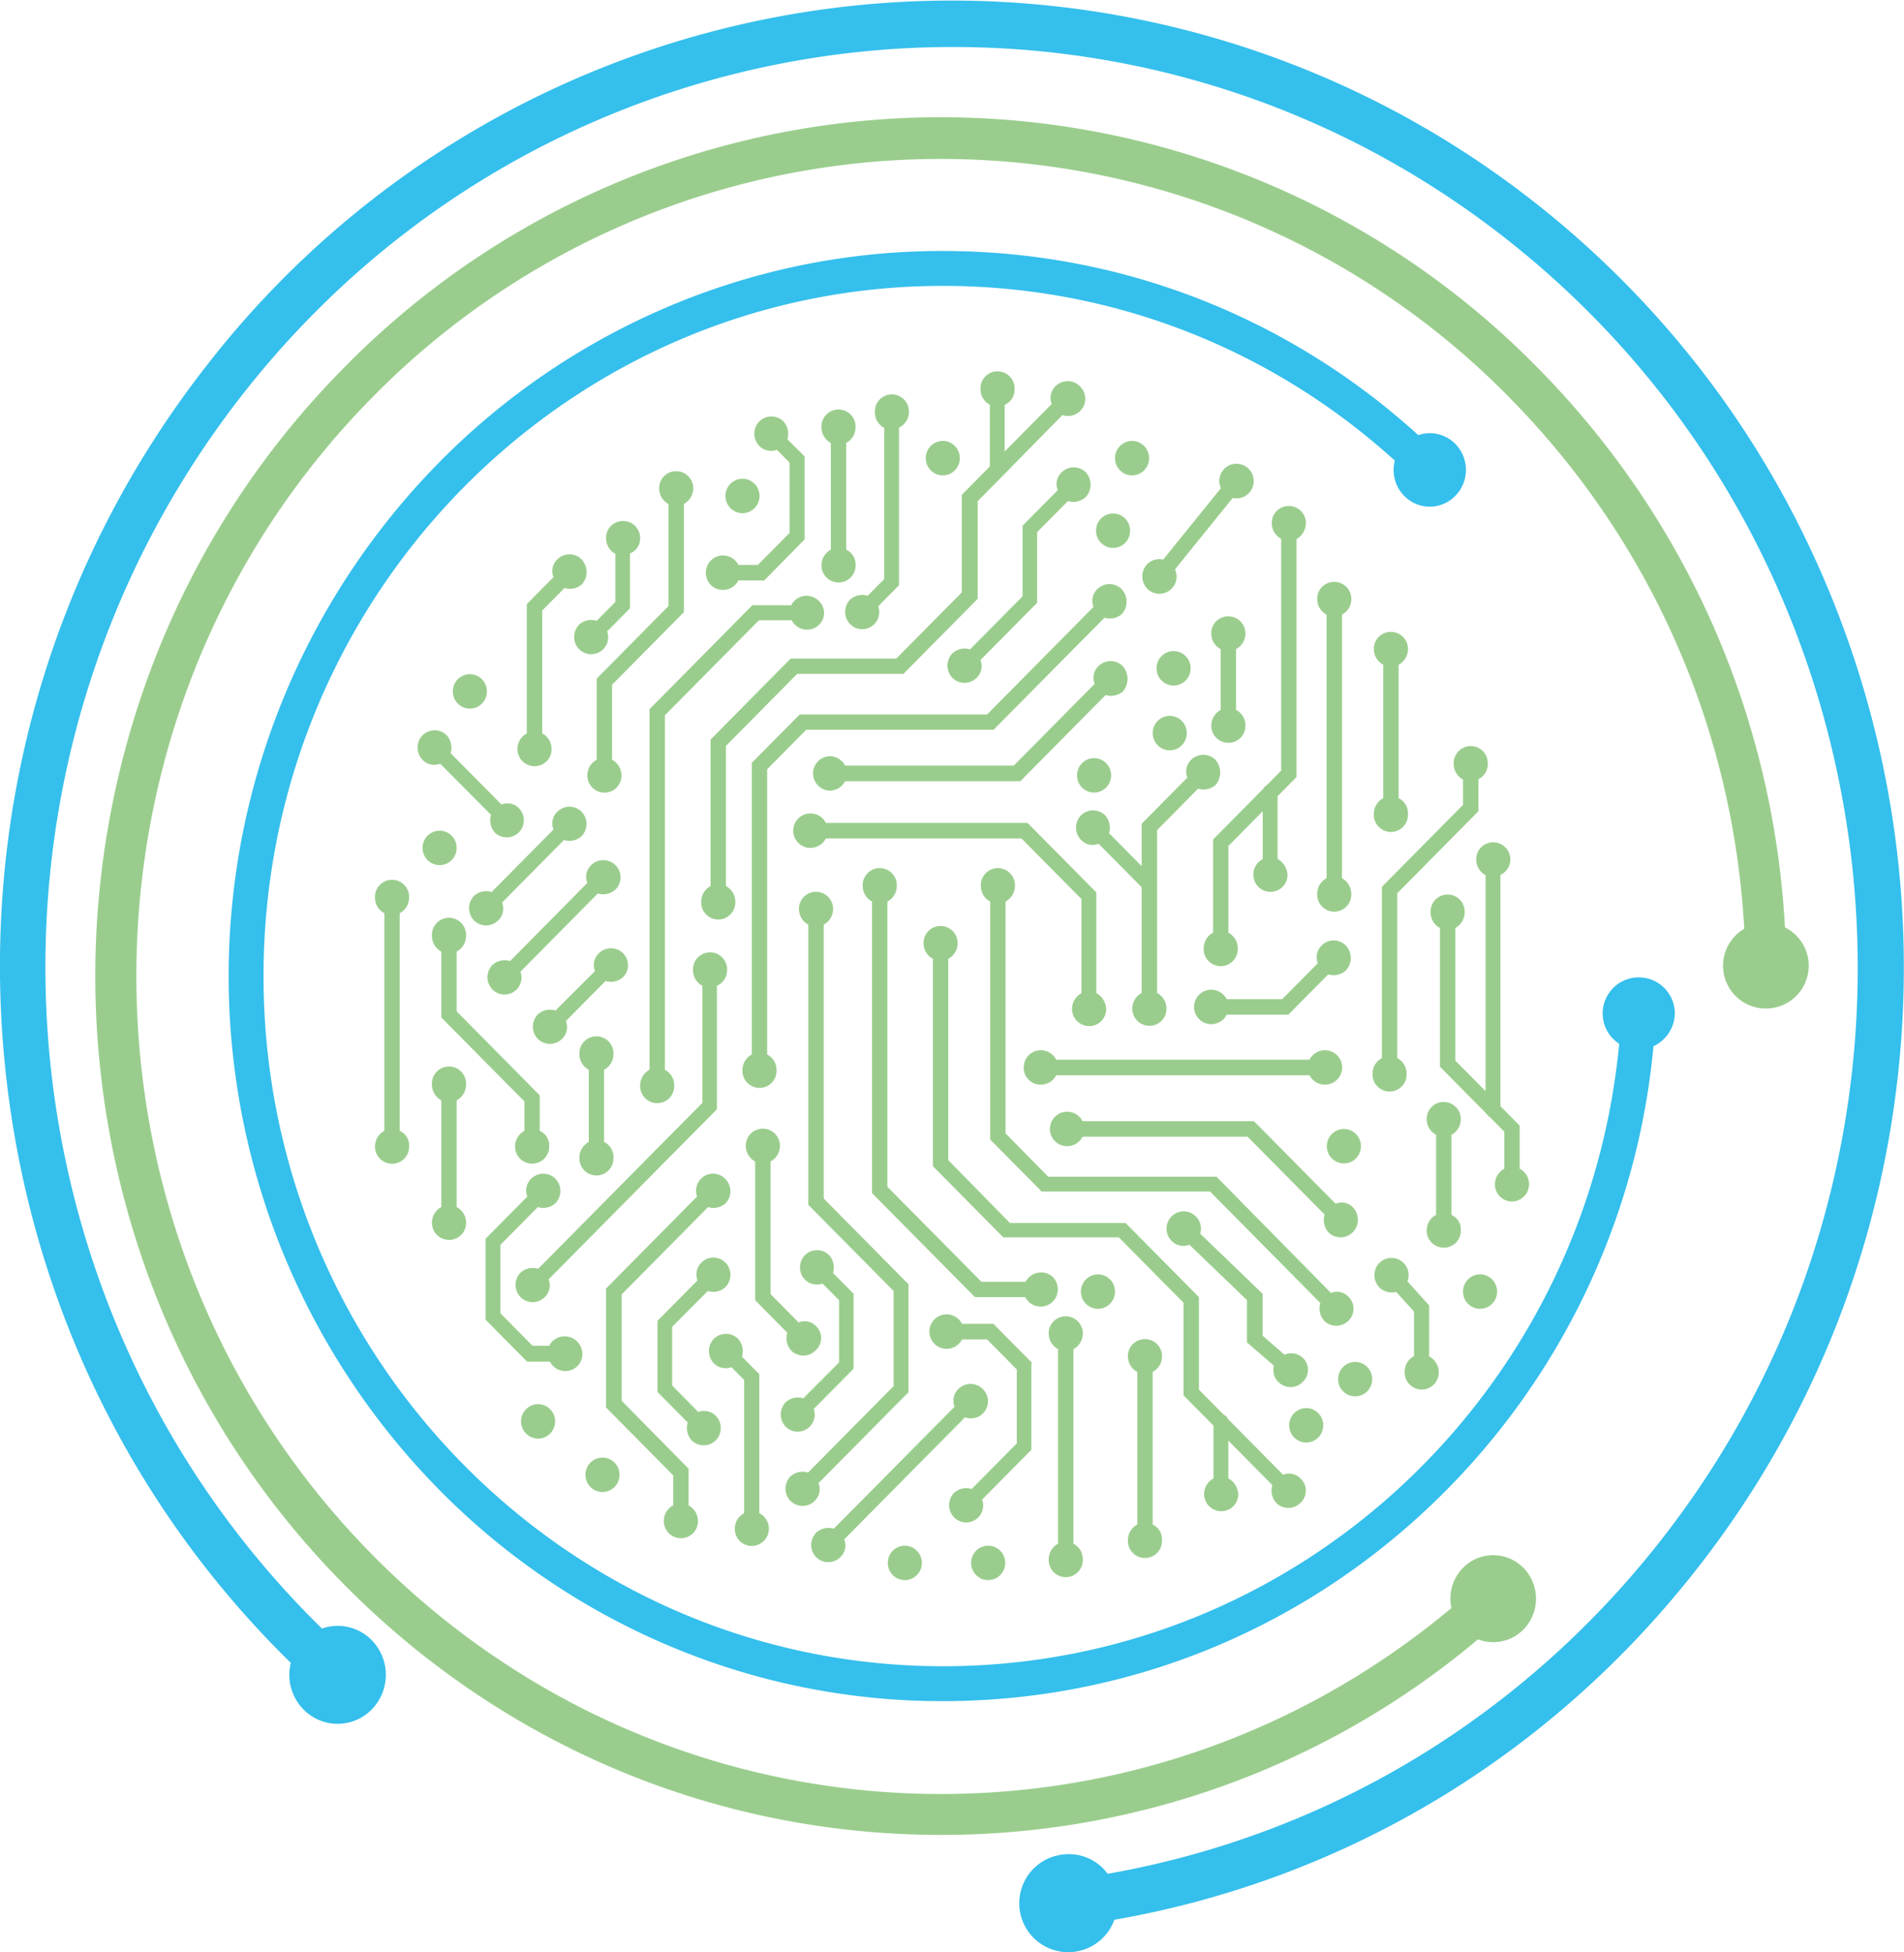 <svg id="Capa_1" data-name="Capa 1" xmlns="http://www.w3.org/2000/svg" viewBox="0 0 950 974">
  <defs>
    <style>
      .cls-1 {
        fill: #9acd8d;
      }

      .cls-2 {
        fill: #35bfec;
      }

      .cls-3 {
        fill: none;
        stroke: #9acd8d;
        stroke-linecap: round;
        stroke-linejoin: round;
        stroke-width: 18px;
      }
    </style>
  </defs>
  <g>
    <path class="cls-1" d="M694.57,451.18V319.68a8.77,8.77,0,0,0,4.67-7.76,8.51,8.51,0,0,0-8.51-8.6,8.42,8.42,0,0,0-8.51,8.6,8.78,8.78,0,0,0,4.66,7.76v131.5a8.78,8.78,0,0,0-4.66,7.76,8.51,8.51,0,1,0,17,0A8.93,8.93,0,0,0,694.57,451.18Z" transform="translate(-25 -13)"/>
    <path class="cls-1" d="M722.85,411.23V344.65a8.8,8.8,0,0,0,4.67-7.77,8.52,8.52,0,0,0-8.52-8.6,8.43,8.43,0,0,0-8.51,8.6,8.8,8.8,0,0,0,4.67,7.77v66.58a8.81,8.81,0,0,0-4.67,7.77,8.52,8.52,0,1,0,17,0A8.27,8.27,0,0,0,722.85,411.23Z" transform="translate(-25 -13)"/>
    <path class="cls-1" d="M767.32,394.17a8.51,8.51,0,1,0-17,0,8.79,8.79,0,0,0,4.67,7.77v12.62l-40.5,40.92v85.44a8.79,8.79,0,0,0-4.66,7.77,8.51,8.51,0,1,0,17,0,8.78,8.78,0,0,0-4.67-7.77V458.67l40.5-40.92V401.8A8.42,8.42,0,0,0,767.32,394.17Z" transform="translate(-25 -13)"/>
    <path class="cls-1" d="M783.25,596.12v-21.5l-32.12-32.45V476a8.78,8.78,0,0,0,4.66-7.76,8.51,8.51,0,1,0-17,0,8.77,8.77,0,0,0,4.67,7.76v69.22l32.12,32.45v18.45a8.79,8.79,0,0,0-4.67,7.77,8.51,8.51,0,0,0,8.51,8.6,8.68,8.68,0,0,0,3.85-16.37Z" transform="translate(-25 -13)"/>
    <path class="cls-1" d="M778.58,441.88a8.52,8.52,0,0,0-8.51-8.6,8.42,8.42,0,0,0-8.51,8.6,8.8,8.8,0,0,0,4.66,7.77V566.86a3.71,3.71,0,1,0,7.42,0V449.51A8.5,8.5,0,0,0,778.58,441.88Z" transform="translate(-25 -13)"/>
    <path class="cls-1" d="M749.2,619.15V579.2a8.79,8.79,0,0,0,4.67-7.77,8.52,8.52,0,0,0-8.51-8.6,8.43,8.43,0,0,0-8.51,8.6,8.79,8.79,0,0,0,4.67,7.77v39.95a8.77,8.77,0,0,0-4.67,7.76,8.51,8.51,0,0,0,8.51,8.6,8.42,8.42,0,0,0,8.51-8.6A7.94,7.94,0,0,0,749.2,619.15Z" transform="translate(-25 -13)"/>
    <ellipse class="cls-1" cx="738.48" cy="644.43" rx="8.51" ry="8.6"/>
    <ellipse class="cls-1" cx="676.16" cy="688.12" rx="8.51" ry="8.6"/>
    <ellipse class="cls-1" cx="651.73" cy="711.15" rx="8.51" ry="8.6"/>
    <ellipse class="cls-1" cx="493.05" cy="779.8" rx="8.51" ry="8.6"/>
    <ellipse class="cls-1" cx="547.82" cy="644.43" rx="8.51" ry="8.6"/>
    <ellipse class="cls-1" cx="451.46" cy="779.8" rx="8.51" ry="8.6"/>
    <ellipse class="cls-1" cx="300.6" cy="735.84" rx="8.51" ry="8.6"/>
    <ellipse class="cls-1" cx="268.48" cy="709.19" rx="8.51" ry="8.6"/>
    <ellipse class="cls-1" cx="219.34" cy="423.06" rx="8.51" ry="8.6"/>
    <ellipse class="cls-1" cx="234.44" cy="344.97" rx="8.51" ry="8.6"/>
    <ellipse class="cls-1" cx="370.47" cy="247.46" rx="8.51" ry="8.6"/>
    <ellipse class="cls-1" cx="470.4" cy="228.59" rx="8.51" ry="8.6"/>
    <ellipse class="cls-1" cx="564.84" cy="228.59" rx="8.51" ry="8.6"/>
    <ellipse class="cls-1" cx="555.37" cy="264.8" rx="8.51" ry="8.6"/>
    <ellipse class="cls-1" cx="585.56" cy="333.45" rx="8.51" ry="8.6"/>
    <ellipse class="cls-1" cx="583.64" cy="365.77" rx="8.51" ry="8.6"/>
    <ellipse class="cls-1" cx="545.89" cy="386.86" rx="8.51" ry="8.6"/>
    <ellipse class="cls-1" cx="670.53" cy="571.89" rx="8.51" ry="8.6"/>
    <path class="cls-1" d="M700.2,615.54a7.85,7.85,0,0,0-8.79-1.94l-40.76-41.2H565.13a8.68,8.68,0,0,0-7.69-4.71,8.6,8.6,0,0,0,0,17.2,8.68,8.68,0,0,0,7.69-4.72h82.36L685.92,619a9.26,9.26,0,0,0,1.93,8.88,8.56,8.56,0,0,0,12.07,0A9,9,0,0,0,700.2,615.54Z" transform="translate(-25 -13)"/>
    <path class="cls-1" d="M686.06,537a8.69,8.69,0,0,0-7.69,4.72H552a8.68,8.68,0,0,0-7.69-4.72,8.52,8.52,0,0,0-8.51,8.6,8.42,8.42,0,0,0,8.51,8.6,8.67,8.67,0,0,0,7.69-4.71H678.37a8.68,8.68,0,0,0,7.69,4.71,8.6,8.6,0,0,0,0-17.2Z" transform="translate(-25 -13)"/>
    <path class="cls-1" d="M696.49,484.74a8.48,8.48,0,0,0-14,8.88l-17.71,17.89H637.06a8.68,8.68,0,0,0-7.69-4.71,8.6,8.6,0,0,0,0,17.2,8.69,8.69,0,0,0,7.69-4.72H667.8l19.91-20.11a9,9,0,0,0,8.78-1.94A9.11,9.11,0,0,0,696.49,484.74Z" transform="translate(-25 -13)"/>
    <path class="cls-1" d="M676.59,274.05a8.52,8.52,0,0,0-8.51-8.6,8.42,8.42,0,0,0-8.51,8.6,8.79,8.79,0,0,0,4.67,7.77V397.5l-34,34.4v46.46a8.8,8.8,0,0,0-4.66,7.77,8.51,8.51,0,1,0,17,0,8.79,8.79,0,0,0-4.67-7.77V435.09l34-34.4V282A9.54,9.54,0,0,0,676.59,274.05Z" transform="translate(-25 -13)"/>
    <path class="cls-1" d="M662.45,441.61V408.32a3.71,3.71,0,1,0-7.41,0v33.29a8.77,8.77,0,0,0-4.67,7.76,8.51,8.51,0,0,0,8.51,8.6,8.42,8.42,0,0,0,8.51-8.6A9.46,9.46,0,0,0,662.45,441.61Z" transform="translate(-25 -13)"/>
    <path class="cls-1" d="M641.72,367.26V336.88a8.77,8.77,0,0,0,4.67-7.76,8.51,8.51,0,0,0-8.51-8.6,8.42,8.42,0,0,0-8.51,8.6,8.77,8.77,0,0,0,4.67,7.76v30.38a8.79,8.79,0,0,0-4.67,7.77,8.52,8.52,0,0,0,8.51,8.6,8.43,8.43,0,0,0,8.51-8.6A8.29,8.29,0,0,0,641.72,367.26Z" transform="translate(-25 -13)"/>
    <path class="cls-1" d="M647.35,246.31a8.57,8.57,0,0,0-13.18,10.26l-28.82,35.65a8.45,8.45,0,0,0-8.51,2.91,8.85,8.85,0,0,0,1.23,12.21,8.57,8.57,0,0,0,13.18-10.26l28.83-35.65a8.46,8.46,0,0,0,8.51-2.91A8.69,8.69,0,0,0,647.35,246.31Z" transform="translate(-25 -13)"/>
    <path class="cls-1" d="M631.43,392.09a8.55,8.55,0,0,0-12.08,0,8,8,0,0,0-1.92,8.88l-22.79,23v84.47a8.81,8.81,0,0,0-4.67,7.77,8.52,8.52,0,0,0,8.52,8.6,8.43,8.43,0,0,0,8.51-8.6,8.81,8.81,0,0,0-4.67-7.77V427.18l20.45-20.67a9,9,0,0,0,8.79-1.94A9.56,9.56,0,0,0,631.43,392.09Z" transform="translate(-25 -13)"/>
    <path class="cls-1" d="M601,451.59l-22.65-22.88a9.28,9.28,0,0,0-1.92-8.88,8.55,8.55,0,0,0-12.08,0,8.77,8.77,0,0,0,0,12.21,7.85,7.85,0,0,0,8.78,1.94l22.65,22.88a3.39,3.39,0,0,0,2.61,1.11,3.22,3.22,0,0,0,2.61-1.11A3.89,3.89,0,0,0,601,451.59Z" transform="translate(-25 -13)"/>
    <path class="cls-1" d="M585.17,345.34a8.57,8.57,0,0,0-12.08,0,8.05,8.05,0,0,0-1.92,8.88L530.81,395H446.67a8.68,8.68,0,0,0-7.69-4.71,8.6,8.6,0,0,0,0,17.19,8.68,8.68,0,0,0,7.69-4.71h87.44l42.55-43a9,9,0,0,0,8.78-1.94A9.73,9.73,0,0,0,585.17,345.34Z" transform="translate(-25 -13)"/>
    <path class="cls-1" d="M566.78,248.67a8.55,8.55,0,0,0-12.08,0,8,8,0,0,0-1.92,8.88L535.21,275.3v35.23L509,337A9,9,0,0,0,500.2,339a8.79,8.79,0,0,0,0,12.21,8.55,8.55,0,0,0,12.08,0,8.05,8.05,0,0,0,1.92-8.88l28.28-28.57V278.49L557.85,263a9,9,0,0,0,8.79-1.94A9.09,9.09,0,0,0,566.78,248.67Z" transform="translate(-25 -13)"/>
    <path class="cls-1" d="M584.62,306.92a8.57,8.57,0,0,0-12.08,0,8.05,8.05,0,0,0-1.92,8.88L517.5,369.48H424l-23.88,24.13v145.5a8.79,8.79,0,0,0-4.67,7.77,8.51,8.51,0,1,0,17,0,8.79,8.79,0,0,0-4.67-7.77V396.8l19.49-19.69h93.48l55.32-55.9a9,9,0,0,0,8.79-1.94A9.23,9.23,0,0,0,584.62,306.92Z" transform="translate(-25 -13)"/>
    <path class="cls-1" d="M572,508.46V458.25l-34.31-34.68H437.06a8.68,8.68,0,0,0-7.69-4.71,8.6,8.6,0,0,0,0,17.2,8.68,8.68,0,0,0,7.69-4.72h97.6l29.92,30.24v47a8.79,8.79,0,0,0-4.67,7.77,8.52,8.52,0,0,0,8.51,8.6,8.42,8.42,0,0,0,8.51-8.6A9.64,9.64,0,0,0,572,508.46Z" transform="translate(-25 -13)"/>
    <path class="cls-1" d="M738.08,689.75V664.36L727.24,652.3a8.55,8.55,0,0,0-13.73-9.43,8.78,8.78,0,0,0-.54,12.2,8.67,8.67,0,0,0,8.64,2.5l8.93,9.85v22.19a8.78,8.78,0,0,0-4.67,7.77,8.51,8.51,0,1,0,17,0A9,9,0,0,0,738.08,689.75Z" transform="translate(-25 -13)"/>
    <path class="cls-1" d="M697.87,660.06a7.87,7.87,0,0,0-8.79-1.94l-57.1-58H548l-21.28-21.63V462.83a8.79,8.79,0,0,0,4.67-7.77,8.51,8.51,0,1,0-17,0,8.79,8.79,0,0,0,4.67,7.77V581.56l25.67,25.94h84l55.05,55.62a9.23,9.23,0,0,0,1.92,8.87,8.55,8.55,0,0,0,12.08,0A8.32,8.32,0,0,0,697.87,660.06Z" transform="translate(-25 -13)"/>
    <path class="cls-1" d="M674.67,690.16a8.56,8.56,0,0,0-8.79-1.25L655,679.48V658.54l-31.16-30a8.53,8.53,0,0,0-2.33-8.74,8.43,8.43,0,0,0-12.08.28,8.64,8.64,0,0,0,.27,12.2,8.36,8.36,0,0,0,8.79,1.81l28.68,27.6v21.08l13.46,11.65a8.27,8.27,0,0,0,2.74,8.6,8.46,8.46,0,0,0,12.08-1A8.2,8.2,0,0,0,674.67,690.16Z" transform="translate(-25 -13)"/>
    <path class="cls-1" d="M674,750.78a7.83,7.83,0,0,0-8.78-1.94l-42-42.45V660.2l-36.65-37H528.89l-30.75-31.35V491.4a8.79,8.79,0,0,0,4.67-7.77,8.52,8.52,0,0,0-8.51-8.6,8.43,8.43,0,0,0-8.51,8.6,8.79,8.79,0,0,0,4.67,7.77V594.87l35.14,35.51h57.65L615.51,663v46.19L659.84,754a9.26,9.26,0,0,0,1.92,8.87,8.55,8.55,0,0,0,12.08,0A8.24,8.24,0,0,0,674,750.78Z" transform="translate(-25 -13)"/>
    <path class="cls-1" d="M637.88,750.64V722.48a3.71,3.71,0,1,0-7.41,0v28.16a8.78,8.78,0,0,0-4.67,7.77,8.52,8.52,0,0,0,8.51,8.6,8.42,8.42,0,0,0,8.51-8.6A9.5,9.5,0,0,0,637.88,750.64Z" transform="translate(-25 -13)"/>
    <path class="cls-1" d="M600.13,773.66V697.51a8.77,8.77,0,0,0,4.67-7.76,8.51,8.51,0,0,0-8.51-8.6,8.42,8.42,0,0,0-8.51,8.6,8.77,8.77,0,0,0,4.67,7.76v76.15a8.79,8.79,0,0,0-4.67,7.77,8.51,8.51,0,1,0,17,0A8.17,8.17,0,0,0,600.13,773.66Z" transform="translate(-25 -13)"/>
    <path class="cls-1" d="M560.6,783.23V686.14a8.8,8.8,0,0,0,4.67-7.77,8.52,8.52,0,0,0-8.51-8.6,8.42,8.42,0,0,0-8.51,8.6,8.79,8.79,0,0,0,4.66,7.77v97.09a8.8,8.8,0,0,0-4.66,7.77,8.51,8.51,0,1,0,17,0A8.64,8.64,0,0,0,560.6,783.23Z" transform="translate(-25 -13)"/>
    <path class="cls-1" d="M544.4,647.86a8.67,8.67,0,0,0-7.68,4.71h-22l-46.94-47.43V462.83a8.8,8.8,0,0,0,4.66-7.77,8.51,8.51,0,1,0-17,0,8.81,8.81,0,0,0,4.67,7.77v145.5l51.34,51.87h25.12a8.66,8.66,0,0,0,7.68,4.72,8.52,8.52,0,0,0,8.52-8.6A8.19,8.19,0,0,0,544.4,647.86Z" transform="translate(-25 -13)"/>
    <path class="cls-1" d="M539.87,692.94l-19.21-19.42H505a8.68,8.68,0,0,0-7.69-4.72,8.6,8.6,0,0,0,0,17.2,8.68,8.68,0,0,0,7.69-4.71H517.5l14.82,15v36.89l-22.51,22.75a9,9,0,0,0-8.78,1.94,8.77,8.77,0,0,0,0,12.21,8.48,8.48,0,0,0,14-8.88l24.57-24.83V693.21h.27Z" transform="translate(-25 -13)"/>
    <path class="cls-1" d="M515.3,706a8.55,8.55,0,0,0-12.08,0,8,8,0,0,0-1.92,8.87L441,775.74a9,9,0,0,0-8.78,2,8.75,8.75,0,0,0,0,12.2,8.55,8.55,0,0,0,12.08,0,8.06,8.06,0,0,0,1.92-8.88l60.26-60.89A8.52,8.52,0,0,0,515.3,706Z" transform="translate(-25 -13)"/>
    <path class="cls-1" d="M478.51,654,436,611V474.34a8.79,8.79,0,0,0,4.67-7.77,8.52,8.52,0,0,0-8.51-8.6,8.42,8.42,0,0,0-8.51,8.6,8.8,8.8,0,0,0,4.66,7.77V614.15l42.56,43v47.44l-42.69,43.14a9,9,0,0,0-8.79,1.94,8.77,8.77,0,0,0,0,12.2,8.55,8.55,0,0,0,12.08,0,8,8,0,0,0,1.92-8.87l44.89-45.36V654Z" transform="translate(-25 -13)"/>
    <path class="cls-1" d="M451.06,658.68l-10.43-10.54a9.28,9.28,0,0,0-1.92-8.88,8.55,8.55,0,0,0-12.08,0,8.75,8.75,0,0,0,0,12.2,8.34,8.34,0,0,0,8.78,1.95l8.24,8.32V692.8L425.8,710.69a9,9,0,0,0-8.78,1.94,8.77,8.77,0,0,0,0,12.21A8.48,8.48,0,0,0,431,716l19.9-20.11V658.54h.14Z" transform="translate(-25 -13)"/>
    <path class="cls-1" d="M432.26,674.77a7.85,7.85,0,0,0-8.79-1.94l-14-14.15V592.52a8.81,8.81,0,0,0,4.67-7.77,8.51,8.51,0,0,0-8.51-8.6,8.42,8.42,0,0,0-8.51,8.6,8.8,8.8,0,0,0,4.66,7.77v69.21L417.84,678a9.26,9.26,0,0,0,1.92,8.87,8.55,8.55,0,0,0,12.08,0A8.25,8.25,0,0,0,432.26,674.77Z" transform="translate(-25 -13)"/>
    <path class="cls-1" d="M403.84,768V698.62l-8.65-8.73a9.25,9.25,0,0,0-1.92-8.88,8.55,8.55,0,0,0-12.08,0,8.77,8.77,0,0,0,0,12.2,8.36,8.36,0,0,0,8.79,1.95l6.31,6.38V768a8.79,8.79,0,0,0-4.67,7.76,8.51,8.51,0,0,0,8.52,8.6,8.63,8.63,0,0,0,3.7-16.36Z" transform="translate(-25 -13)"/>
    <path class="cls-1" d="M378.17,657.15a9,9,0,0,0,8.79-1.94A8.79,8.79,0,0,0,387,643a8.48,8.48,0,0,0-14,8.88L353.05,672V707.5l15.1,15.26a9.28,9.28,0,0,0,1.92,8.88,8.57,8.57,0,0,0,12.08,0,8.77,8.77,0,0,0,0-12.21,8.34,8.34,0,0,0-8.78-1.94l-13-13.18V675Z" transform="translate(-25 -13)"/>
    <path class="cls-1" d="M386.82,601.12a8.48,8.48,0,0,0-14,8.87L327.38,655.9v59.37l33.5,33.84v15a8.79,8.79,0,0,0-4.67,7.77,8.51,8.51,0,0,0,8.51,8.6,8.42,8.42,0,0,0,8.51-8.6,8.79,8.79,0,0,0-4.67-7.77V745.78l-33.35-33.84V658.82l43.1-43.56a9,9,0,0,0,8.79-1.94A8.78,8.78,0,0,0,386.82,601.12Z" transform="translate(-25 -13)"/>
    <path class="cls-1" d="M387.78,497.09a8.51,8.51,0,1,0-17,0,8.77,8.77,0,0,0,4.67,7.76v58.4l-81.95,82.81a9,9,0,0,0-8.79,1.94,8.77,8.77,0,0,0,0,12.2,8.55,8.55,0,0,0,12.08,0,8.05,8.05,0,0,0,1.93-8.87l84-84.89V504.85A8.43,8.43,0,0,0,387.78,497.09Z" transform="translate(-25 -13)"/>
    <path class="cls-1" d="M563.76,205.67a8.55,8.55,0,0,0-12.08,0,8.05,8.05,0,0,0-1.92,8.88L504.87,259.9v48.69l-32.67,33H419.49L379.55,382v73.1a8.79,8.79,0,0,0-4.67,7.77,8.51,8.51,0,1,0,17,0,8.79,8.79,0,0,0-4.67-7.77V385.15l35.55-35.92h53l37.06-37.45V263.09l42.28-43a8.6,8.6,0,0,0,8.65-14.43Z" transform="translate(-25 -13)"/>
    <path class="cls-1" d="M531.22,207.2a8.51,8.51,0,1,0-17,0,8.79,8.79,0,0,0,4.67,7.76v32.46a3.71,3.71,0,1,0,7.41,0V215A8.3,8.3,0,0,0,531.22,207.2Z" transform="translate(-25 -13)"/>
    <path class="cls-1" d="M478.51,218.71a8.51,8.51,0,1,0-17,0,8.81,8.81,0,0,0,4.67,7.77v75.45l-8.24,8.32a9,9,0,0,0-8.78,1.94,8.79,8.79,0,0,0,0,12.21,8.48,8.48,0,0,0,14-8.88L473.57,305V226.34A8.57,8.57,0,0,0,478.51,218.71Z" transform="translate(-25 -13)"/>
    <path class="cls-1" d="M447.22,287.23V234a8.8,8.8,0,0,0,4.66-7.77,8.51,8.51,0,1,0-17,0,8.81,8.81,0,0,0,4.67,7.77v53.26a8.8,8.8,0,0,0-4.67,7.77,8.52,8.52,0,0,0,8.51,8.6,8.42,8.42,0,0,0,8.51-8.6A8.3,8.3,0,0,0,447.22,287.23Z" transform="translate(-25 -13)"/>
    <path class="cls-1" d="M417.84,232.16a9.23,9.23,0,0,0-1.92-8.87,8.55,8.55,0,0,0-12.08,0,8.77,8.77,0,0,0,0,12.2,8.36,8.36,0,0,0,8.79,1.94l6.31,6.38v35.1l-15.78,15.95h-9.75a8.68,8.68,0,0,0-7.69-4.72,8.52,8.52,0,0,0-8.51,8.6,8.42,8.42,0,0,0,8.51,8.6,8.68,8.68,0,0,0,7.69-4.72h12.9l20.18-20.52V240.76Z" transform="translate(-25 -13)"/>
    <path class="cls-1" d="M370.9,256.71a8.52,8.52,0,0,0-8.51-8.6,8.42,8.42,0,0,0-8.51,8.6,8.8,8.8,0,0,0,4.66,7.77v50.9l-35.82,36.21v40.5a8.78,8.78,0,0,0-4.67,7.77,8.52,8.52,0,0,0,8.51,8.6,8.42,8.42,0,0,0,8.51-8.6,8.78,8.78,0,0,0-4.67-7.77V354.64l35.83-36.2v-54A8.89,8.89,0,0,0,370.9,256.71Z" transform="translate(-25 -13)"/>
    <path class="cls-1" d="M344.41,281.54a8.52,8.52,0,0,0-8.52-8.6,8.43,8.43,0,0,0-8.51,8.6,8.81,8.81,0,0,0,4.67,7.77v24l-9.33,9.44a9,9,0,0,0-8.79,1.94,8.77,8.77,0,0,0,0,12.2,8.48,8.48,0,0,0,14-8.87l11.4-11.52V289.17A8.13,8.13,0,0,0,344.41,281.54Z" transform="translate(-25 -13)"/>
    <path class="cls-1" d="M315.17,292.08a8.55,8.55,0,0,0-12.08,0,8.05,8.05,0,0,0-1.92,8.88l-13.32,13.45v64.5a8.81,8.81,0,0,0-4.67,7.77,8.52,8.52,0,0,0,8.52,8.6,8.43,8.43,0,0,0,8.51-8.6,8.81,8.81,0,0,0-4.67-7.77V317.6l11.12-11.23a9,9,0,0,0,8.78-1.94A9.24,9.24,0,0,0,315.17,292.08Z" transform="translate(-25 -13)"/>
    <path class="cls-1" d="M427.45,310.25a8.68,8.68,0,0,0-7.69,4.72H400.41l-51.34,51.87v179.9a8.8,8.8,0,0,0-4.66,7.77,8.51,8.51,0,1,0,17,0,8.81,8.81,0,0,0-4.67-7.77V369.9l46.94-47.44H420a8.67,8.67,0,0,0,7.69,4.71,8.51,8.51,0,0,0,8.51-8.59A8.9,8.9,0,0,0,427.45,310.25Z" transform="translate(-25 -13)"/>
    <path class="cls-1" d="M284,416.36a7.85,7.85,0,0,0-8.79-1.94l-25.39-25.66a9.28,9.28,0,0,0-1.92-8.88,8.55,8.55,0,0,0-12.08,0,8.77,8.77,0,0,0,0,12.21,7.85,7.85,0,0,0,8.78,1.94L270,419.55a9.26,9.26,0,0,0,1.92,8.88A8.54,8.54,0,0,0,284,416.36Z" transform="translate(-25 -13)"/>
    <path class="cls-1" d="M315.17,418a8.55,8.55,0,0,0-12.08,0,8,8,0,0,0-1.92,8.87l-30.89,31.21a9,9,0,0,0-8.78,1.94,8.77,8.77,0,0,0,0,12.21,8.55,8.55,0,0,0,12.08,0,8.07,8.07,0,0,0,1.92-8.88l30.88-31.21a9,9,0,0,0,8.79-1.94A8.77,8.77,0,0,0,315.17,418Z" transform="translate(-25 -13)"/>
    <path class="cls-1" d="M332.05,444.66a8.55,8.55,0,0,0-12.08,0,8,8,0,0,0-1.92,8.87l-38.57,39a9,9,0,0,0-8.79,1.94,8.79,8.79,0,0,0,0,12.21,8.48,8.48,0,0,0,14-8.88l38.58-39a9,9,0,0,0,8.78-1.94A8.52,8.52,0,0,0,332.05,444.66Z" transform="translate(-25 -13)"/>
    <path class="cls-1" d="M335.89,488.63a8.54,8.54,0,0,0-12.07,0,8,8,0,0,0-1.93,8.87l-19.76,19.7a9,9,0,0,0-8.79,1.94,8.79,8.79,0,0,0,0,12.21,8.55,8.55,0,0,0,12.08,0,8.05,8.05,0,0,0,1.92-8.88l19.77-20a9,9,0,0,0,8.78-1.95A8.41,8.41,0,0,0,335.89,488.63Z" transform="translate(-25 -13)"/>
    <path class="cls-1" d="M326.42,582.81V546.74a8.77,8.77,0,0,0,4.67-7.76,8.51,8.51,0,1,0-17,0,8.77,8.77,0,0,0,4.67,7.76v36.07a8.77,8.77,0,0,0-4.67,7.76,8.51,8.51,0,1,0,17,0A8.28,8.28,0,0,0,326.42,582.81Z" transform="translate(-25 -13)"/>
    <path class="cls-1" d="M294.3,577.26V559.5l-41.45-41.88V487.79a8.79,8.79,0,0,0,4.67-7.76,8.52,8.52,0,1,0-17,0,8.79,8.79,0,0,0,4.67,7.76v32.88l41.46,41.89v14.7A8.78,8.78,0,0,0,282,585a8.52,8.52,0,0,0,8.51,8.6A8.43,8.43,0,0,0,299,585,7.83,7.83,0,0,0,294.3,577.26Z" transform="translate(-25 -13)"/>
    <path class="cls-1" d="M306.66,679.76a8.68,8.68,0,0,0-7.69,4.72h-8.24l-16.06-16.23V634.13l18.67-18.87a9,9,0,0,0,8.79-1.94,8.77,8.77,0,0,0,0-12.2,8.55,8.55,0,0,0-12.08,0,8,8,0,0,0-1.92,8.87l-20.87,21.09v40.36L288,692.38h11.39a8.68,8.68,0,0,0,7.69,4.72,8.51,8.51,0,0,0,8.51-8.6A8.89,8.89,0,0,0,306.66,679.76Z" transform="translate(-25 -13)"/>
    <path class="cls-1" d="M252.85,615.26V562a8.81,8.81,0,0,0,4.67-7.77,8.52,8.52,0,1,0-17,0,8.81,8.81,0,0,0,4.67,7.77v53.26a8.81,8.81,0,0,0-4.67,7.77,8.51,8.51,0,0,0,8.52,8.6,8.42,8.42,0,0,0,8.51-8.6A8.7,8.7,0,0,0,252.85,615.26Z" transform="translate(-25 -13)"/>
    <path class="cls-1" d="M224.43,577.26V468.65a8.77,8.77,0,0,0,4.67-7.76,8.51,8.51,0,1,0-17,0,8.77,8.77,0,0,0,4.67,7.76V577.26a8.78,8.78,0,0,0-4.67,7.77,8.52,8.52,0,0,0,8.51,8.6,8.42,8.42,0,0,0,8.51-8.6A7.82,7.82,0,0,0,224.43,577.26Z" transform="translate(-25 -13)"/>
  </g>
  <path id="circle1" class="cls-2" d="M860.65,518.79a18,18,0,1,0-27.75,15C816.18,709.24,671,844.36,495.49,844.36c-186.93,0-339-154.48-339-344.36s152.08-344.36,339-344.36c83.87,0,163.29,30.84,225.45,87.17a18.49,18.49,0,0,0,4.51,17.43,17.83,17.83,0,0,0,25.51.35,18.53,18.53,0,0,0,.35-25.92,17.81,17.81,0,0,0-18.66-4.57c-65.35-59.37-148.91-91.87-237.16-91.87a349.14,349.14,0,0,0-138.63,28.44,354.77,354.77,0,0,0-113.21,77.52,365.2,365.2,0,0,0,0,511.62,354.77,354.77,0,0,0,113.21,77.52,349.14,349.14,0,0,0,138.63,28.44c92.08,0,179.44-35.57,246-100.15A362.11,362.11,0,0,0,850,535,18.32,18.32,0,0,0,860.65,518.79Z" transform="translate(-25 -13)"/>
  <path class="cls-3" d="M500,500" transform="translate(-25 -13)"/>
  <path id="circle2" class="cls-1" d="M784.76,826.4a22,22,0,0,0,.77-30.69,21.13,21.13,0,0,0-30.21-.79,21.91,21.91,0,0,0-6.14,20.4C590.47,948.07,357.5,937.77,210.46,788.42c-156.56-159-156.56-417.81,0-576.84a397.62,397.62,0,0,1,567.9,0C848.6,282.93,889.69,376.32,895.3,476.39a21.37,21.37,0,1,0,20.3-.69c-5.79-105.32-49-203.63-122.89-278.7a417.25,417.25,0,0,0-596.6,0,426.21,426.21,0,0,0-92.67,141.76,436.27,436.27,0,0,0,0,322.48A426.21,426.21,0,0,0,196.11,803c77.11,78.33,179.61,122.87,288.6,125.4a415.69,415.69,0,0,0,277.74-97.46A21.12,21.12,0,0,0,784.76,826.4Z" transform="translate(-25 -13)"/>
  <path id="circle3" class="cls-2" d="M178,867.4a23.82,23.82,0,0,0,33.9-3.07,24.71,24.71,0,0,0-3-34.43,23.74,23.74,0,0,0-23.25-4.34C19,662.35.32,396.34,145.83,210.06,300.78,11.7,585.71-21.64,781,135.75s228.11,446.81,73.17,645.17c-69.52,89-167.06,147.72-276.52,167A23.89,23.89,0,0,0,556,938.24a24.44,24.44,0,1,0,25,32.63c115.22-20.14,217.91-81.88,291-175.52a482.15,482.15,0,0,0,85.67-170.67A490.9,490.9,0,0,0,916.83,264,477.53,477.53,0,0,0,795.2,117.56a470.46,470.46,0,0,0-667.28,78.07C51.61,293.33,15.77,415.51,27,539.67c10.52,116.06,61.1,222.78,143.09,303A24.66,24.66,0,0,0,178,867.4Z" transform="translate(-25 -13)"/>
</svg>
